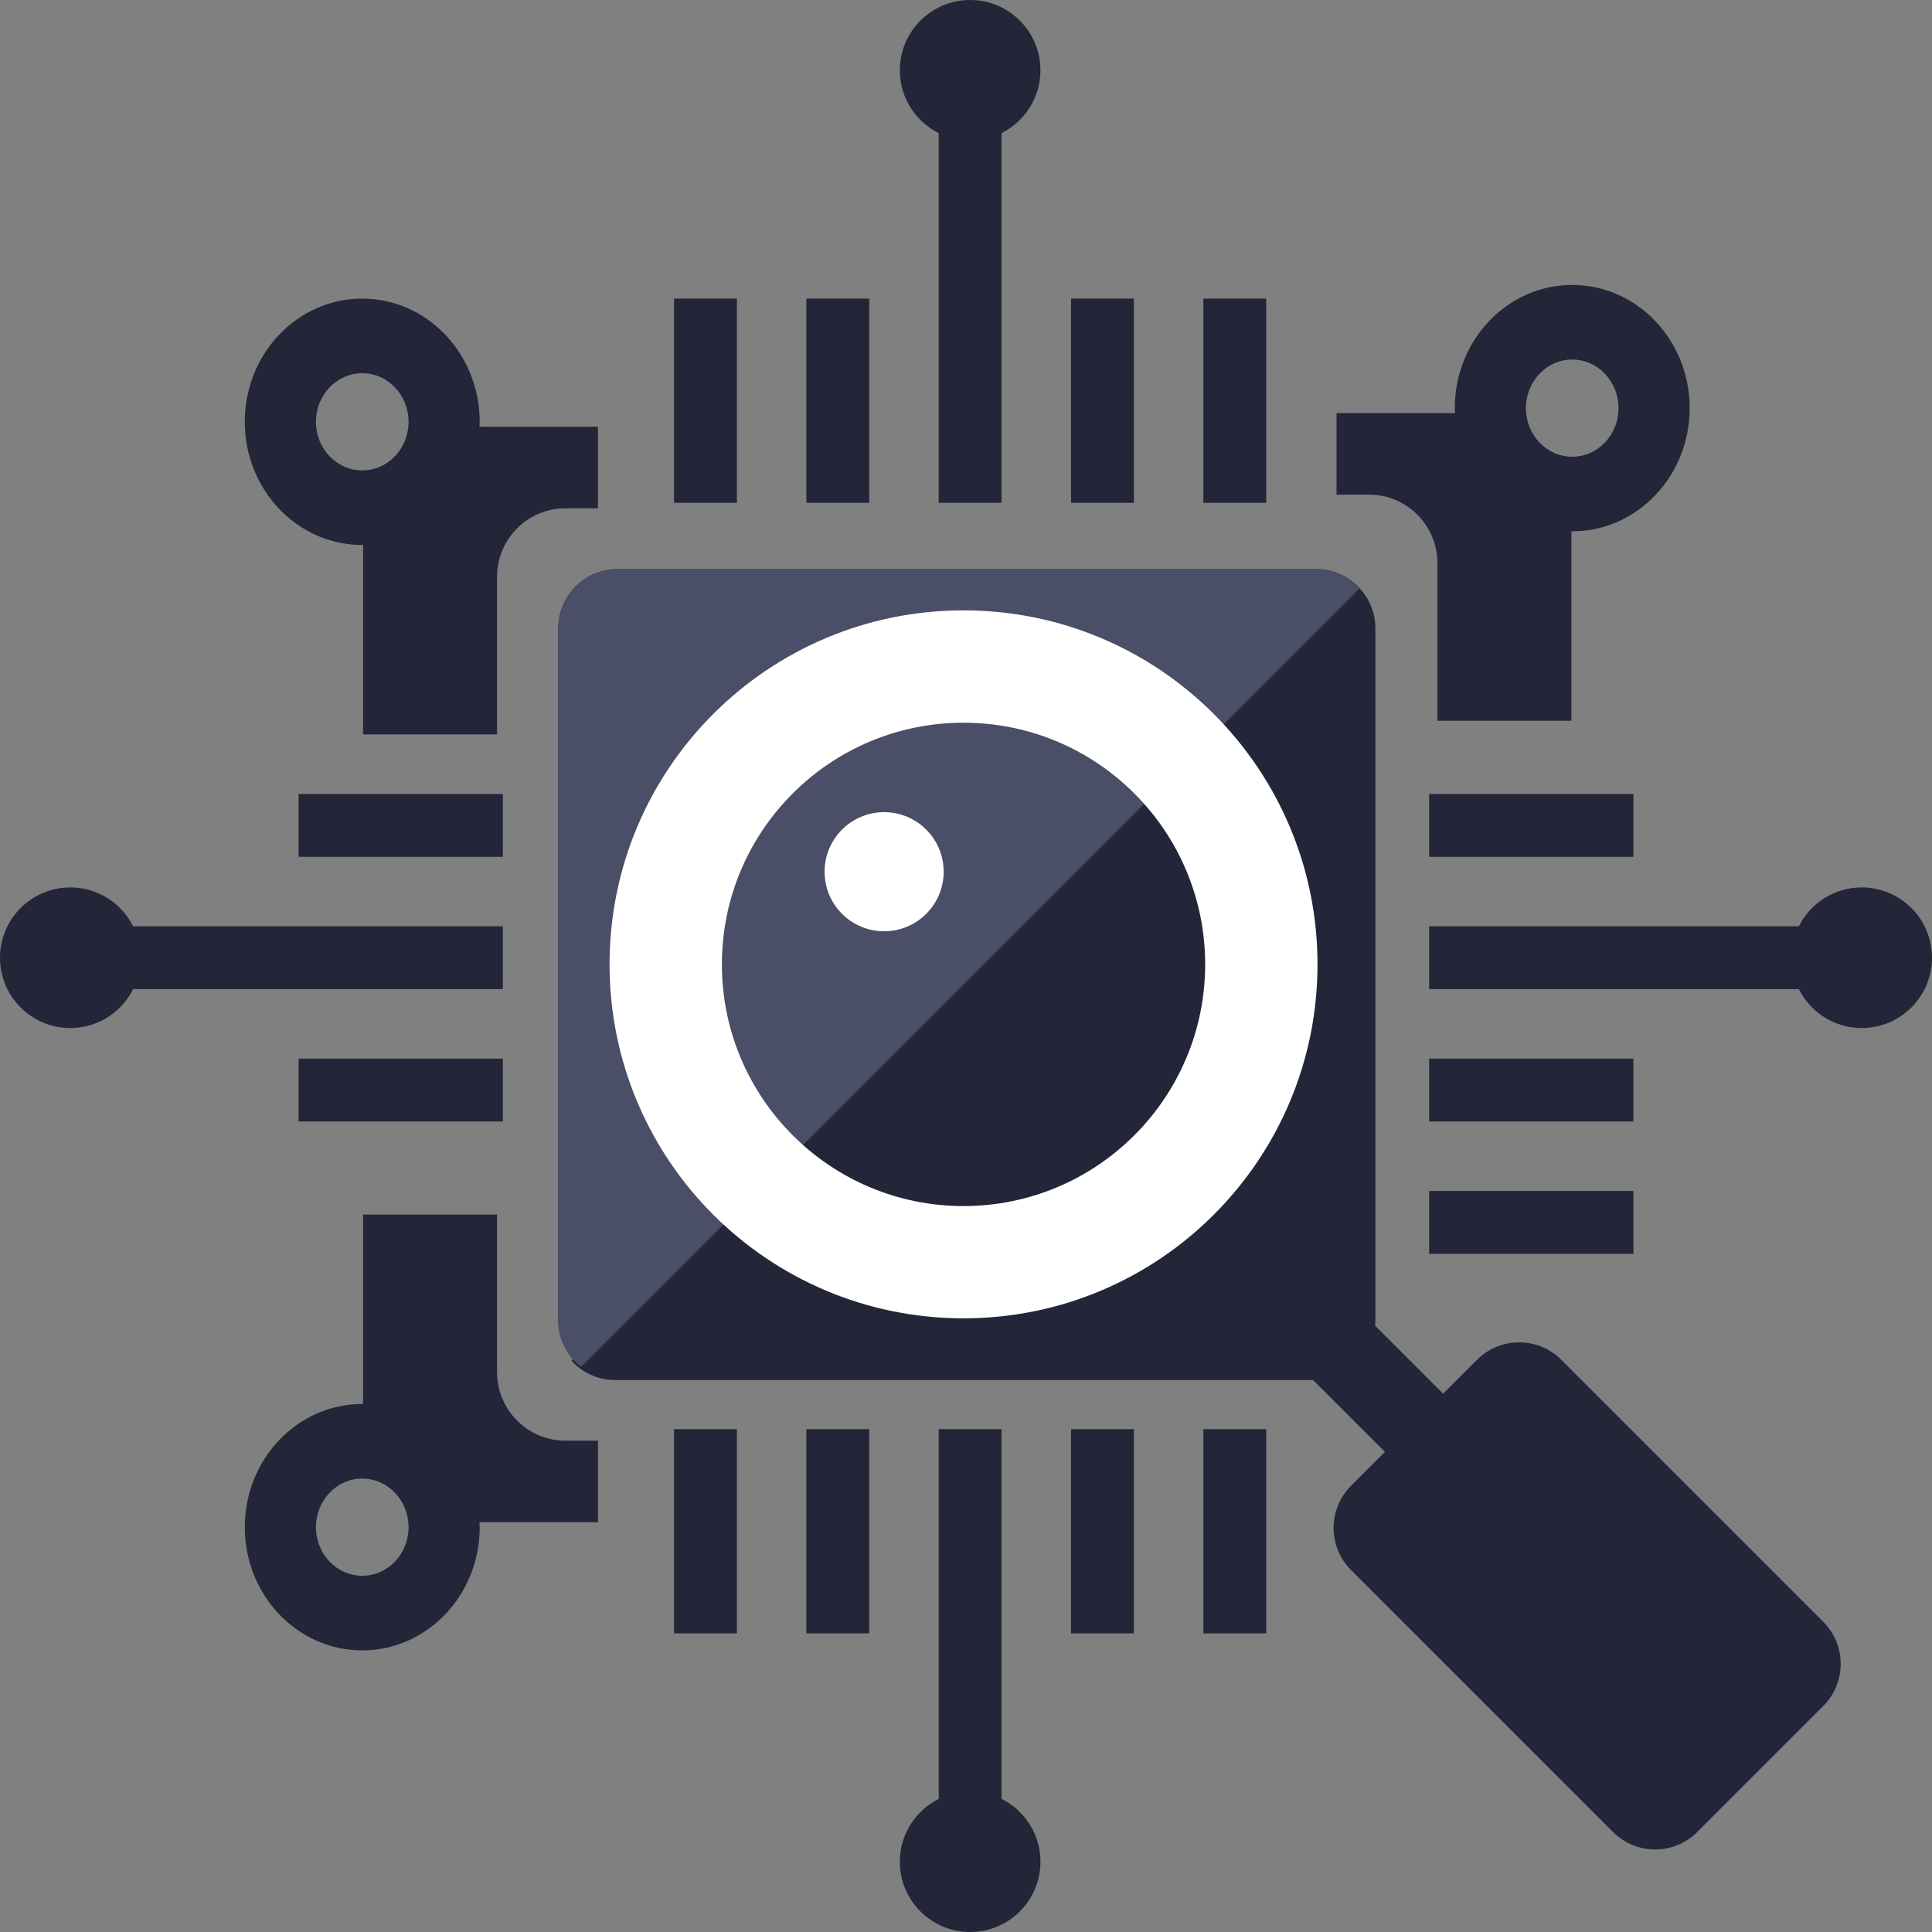 <?xml version="1.0" encoding="utf-8"?>
<!-- Generator: Adobe Illustrator 16.0.0, SVG Export Plug-In . SVG Version: 6.00 Build 0)  -->
<!DOCTYPE svg PUBLIC "-//W3C//DTD SVG 1.1//EN" "http://www.w3.org/Graphics/SVG/1.1/DTD/svg11.dtd">
<svg version="1.1" id="Layer_1" xmlns="http://www.w3.org/2000/svg" xmlns:xlink="http://www.w3.org/1999/xlink" x="0px" y="0px"
	 width="100px" height="100px" viewBox="0 0 100 100" enable-background="new 0 0 100 100" xml:space="preserve">
<rect x="0" y="0" width="100" height="100" fill="#808080" stroke="none"/>
<path fill="#232538" d="M71.19,68.322c0,1.702-1.38,3.082-3.083,3.082h-36.13c-1.702,0-3.082-1.38-3.082-3.082V32.534
	c0-1.702,1.38-3.082,3.082-3.082h36.13c1.703,0,3.083,1.38,3.083,3.082V68.322z"/>
<rect x="34.889" y="15.456" fill="#232538" width="3.253" height="10.571"/>
<rect x="41.738" y="15.456" fill="#232538" width="3.253" height="10.571"/>
<rect x="55.437" y="15.456" fill="#232538" width="3.254" height="10.571"/>
<rect x="62.286" y="15.456" fill="#232538" width="3.253" height="10.571"/>
<path fill="#232538" d="M53.853,3.639c0-2.01-1.629-3.639-3.639-3.639c-2.009,0-3.639,1.629-3.639,3.639
	c0,1.424,0.82,2.654,2.012,3.251v19.137h3.253V6.89C53.032,6.292,53.853,5.063,53.853,3.639z"/>
<rect x="62.286" y="73.973" fill="#232538" width="3.253" height="10.571"/>
<rect x="55.437" y="73.973" fill="#232538" width="3.254" height="10.571"/>
<rect x="41.738" y="73.973" fill="#232538" width="3.253" height="10.571"/>
<rect x="34.889" y="73.973" fill="#232538" width="3.253" height="10.571"/>
<path fill="#232538" d="M46.575,96.361c0,2.01,1.629,3.639,3.639,3.639c2.01,0,3.639-1.629,3.639-3.639
	c0-1.424-0.82-2.654-2.012-3.251V73.973h-3.253V93.11C47.396,93.707,46.575,94.938,46.575,96.361z"/>
<rect x="15.456" y="54.795" fill="#232538" width="10.572" height="3.253"/>
<rect x="15.456" y="41.096" fill="#232538" width="10.572" height="3.253"/>
<path fill="#232538" d="M3.639,45.933C1.629,45.933,0,47.563,0,49.572c0,2.01,1.629,3.639,3.639,3.639
	c1.424,0,2.654-0.82,3.251-2.013h19.137v-3.253H6.89C6.293,46.753,5.063,45.933,3.639,45.933z"/>
<rect x="73.973" y="41.096" fill="#232538" width="10.571" height="3.253"/>
<rect x="73.973" y="54.795" fill="#232538" width="10.571" height="3.253"/>
<rect x="73.973" y="61.644" fill="#232538" width="10.571" height="3.254"/>
<path fill="#232538" d="M96.361,53.211c2.01,0,3.639-1.629,3.639-3.639c0-2.009-1.629-3.639-3.639-3.639
	c-1.424,0-2.654,0.82-3.251,2.012H73.973v3.253H93.11C93.707,52.391,94.938,53.211,96.361,53.211z"/>
<path fill="#232538" d="M29.271,26.309h1.679v-4.22h-6.134c0.003-0.086,0.012-0.17,0.012-0.257c0-3.521-2.722-6.376-6.079-6.376
	c-3.357,0-6.079,2.854-6.079,6.376c0,3.522,2.721,6.376,6.079,6.376c0.014,0,0.028-0.002,0.043-0.002v9.808h6.935v-8.158
	C25.728,27.896,27.315,26.309,29.271,26.309z M18.75,24.347c-1.324,0-2.397-1.125-2.397-2.515c0-1.389,1.074-2.515,2.397-2.515
	s2.397,1.125,2.397,2.515C21.147,23.222,20.074,24.347,18.75,24.347z"/>
<path fill="#232538" d="M74.4,29.148v8.158h6.936v-9.807c0.014,0,0.028,0.002,0.043,0.002c3.356,0,6.078-2.854,6.078-6.376
	c0-3.522-2.722-6.376-6.078-6.376c-3.357,0-6.079,2.854-6.079,6.376c0,0.086,0.009,0.171,0.013,0.257h-6.135v4.22h1.68
	C72.813,25.602,74.4,27.189,74.4,29.148z M78.981,21.125c0-1.39,1.073-2.515,2.397-2.515c1.323,0,2.396,1.125,2.396,2.515
	s-1.073,2.515-2.396,2.515C80.055,23.64,78.981,22.515,78.981,21.125z"/>
<path fill="#232538" d="M25.728,71.023v-8.158h-6.935v9.807c-0.015,0-0.029-0.002-0.043-0.002c-3.357,0-6.079,2.855-6.079,6.377
	s2.722,6.376,6.079,6.376s6.079-2.854,6.079-6.376c0-0.087-0.009-0.172-0.012-0.257h6.134v-4.22h-1.679
	C27.315,74.57,25.728,72.982,25.728,71.023z M21.147,79.047c0,1.389-1.074,2.515-2.397,2.515s-2.397-1.126-2.397-2.515
	c0-1.39,1.074-2.516,2.397-2.516S21.147,77.657,21.147,79.047z"/>
<path fill="#232538" d="M94.371,83.943L80.811,70.382c-1.204-1.203-3.155-1.203-4.359,0l-1.756,1.756L61.634,59.075l-3.012,3.012
	l13.063,13.062l-1.756,1.756c-1.203,1.204-1.203,3.155,0,4.359l13.561,13.561c1.204,1.204,3.155,1.204,4.359,0l6.522-6.522
	C95.574,87.098,95.574,85.146,94.371,83.943z"/>
<path fill="#232538" d="M31.849,71.433l36.13-0.001c1.702,0,3.082-1.38,3.082-3.082V32.562c0-0.986-0.464-1.861-1.185-2.425
	L29.581,70.433C30.145,71.045,30.95,71.433,31.849,71.433z"/>
<path fill="#4A4E67" d="M68.107,29.452h-36.13c-1.702,0-3.082,1.38-3.082,3.082v35.788c0,0.985,0.464,1.861,1.185,2.425
	l40.296-40.295C69.813,29.839,69.006,29.452,68.107,29.452z"/>
<path fill="#FFFFFF" d="M49.872,31.592c-10.121,0-18.322,8.201-18.322,18.322c0,10.121,8.201,18.322,18.322,18.322
	s18.322-8.201,18.322-18.322C68.193,39.793,59.992,31.592,49.872,31.592z M49.872,62.426c-6.907,0-12.507-5.606-12.507-12.511
	c0-6.907,5.601-12.507,12.507-12.507s12.507,5.601,12.507,12.507C62.379,56.819,56.778,62.426,49.872,62.426z"/>
<circle fill="#FFFFFF" cx="45.762" cy="45.12" r="3.082"/>
</svg>
